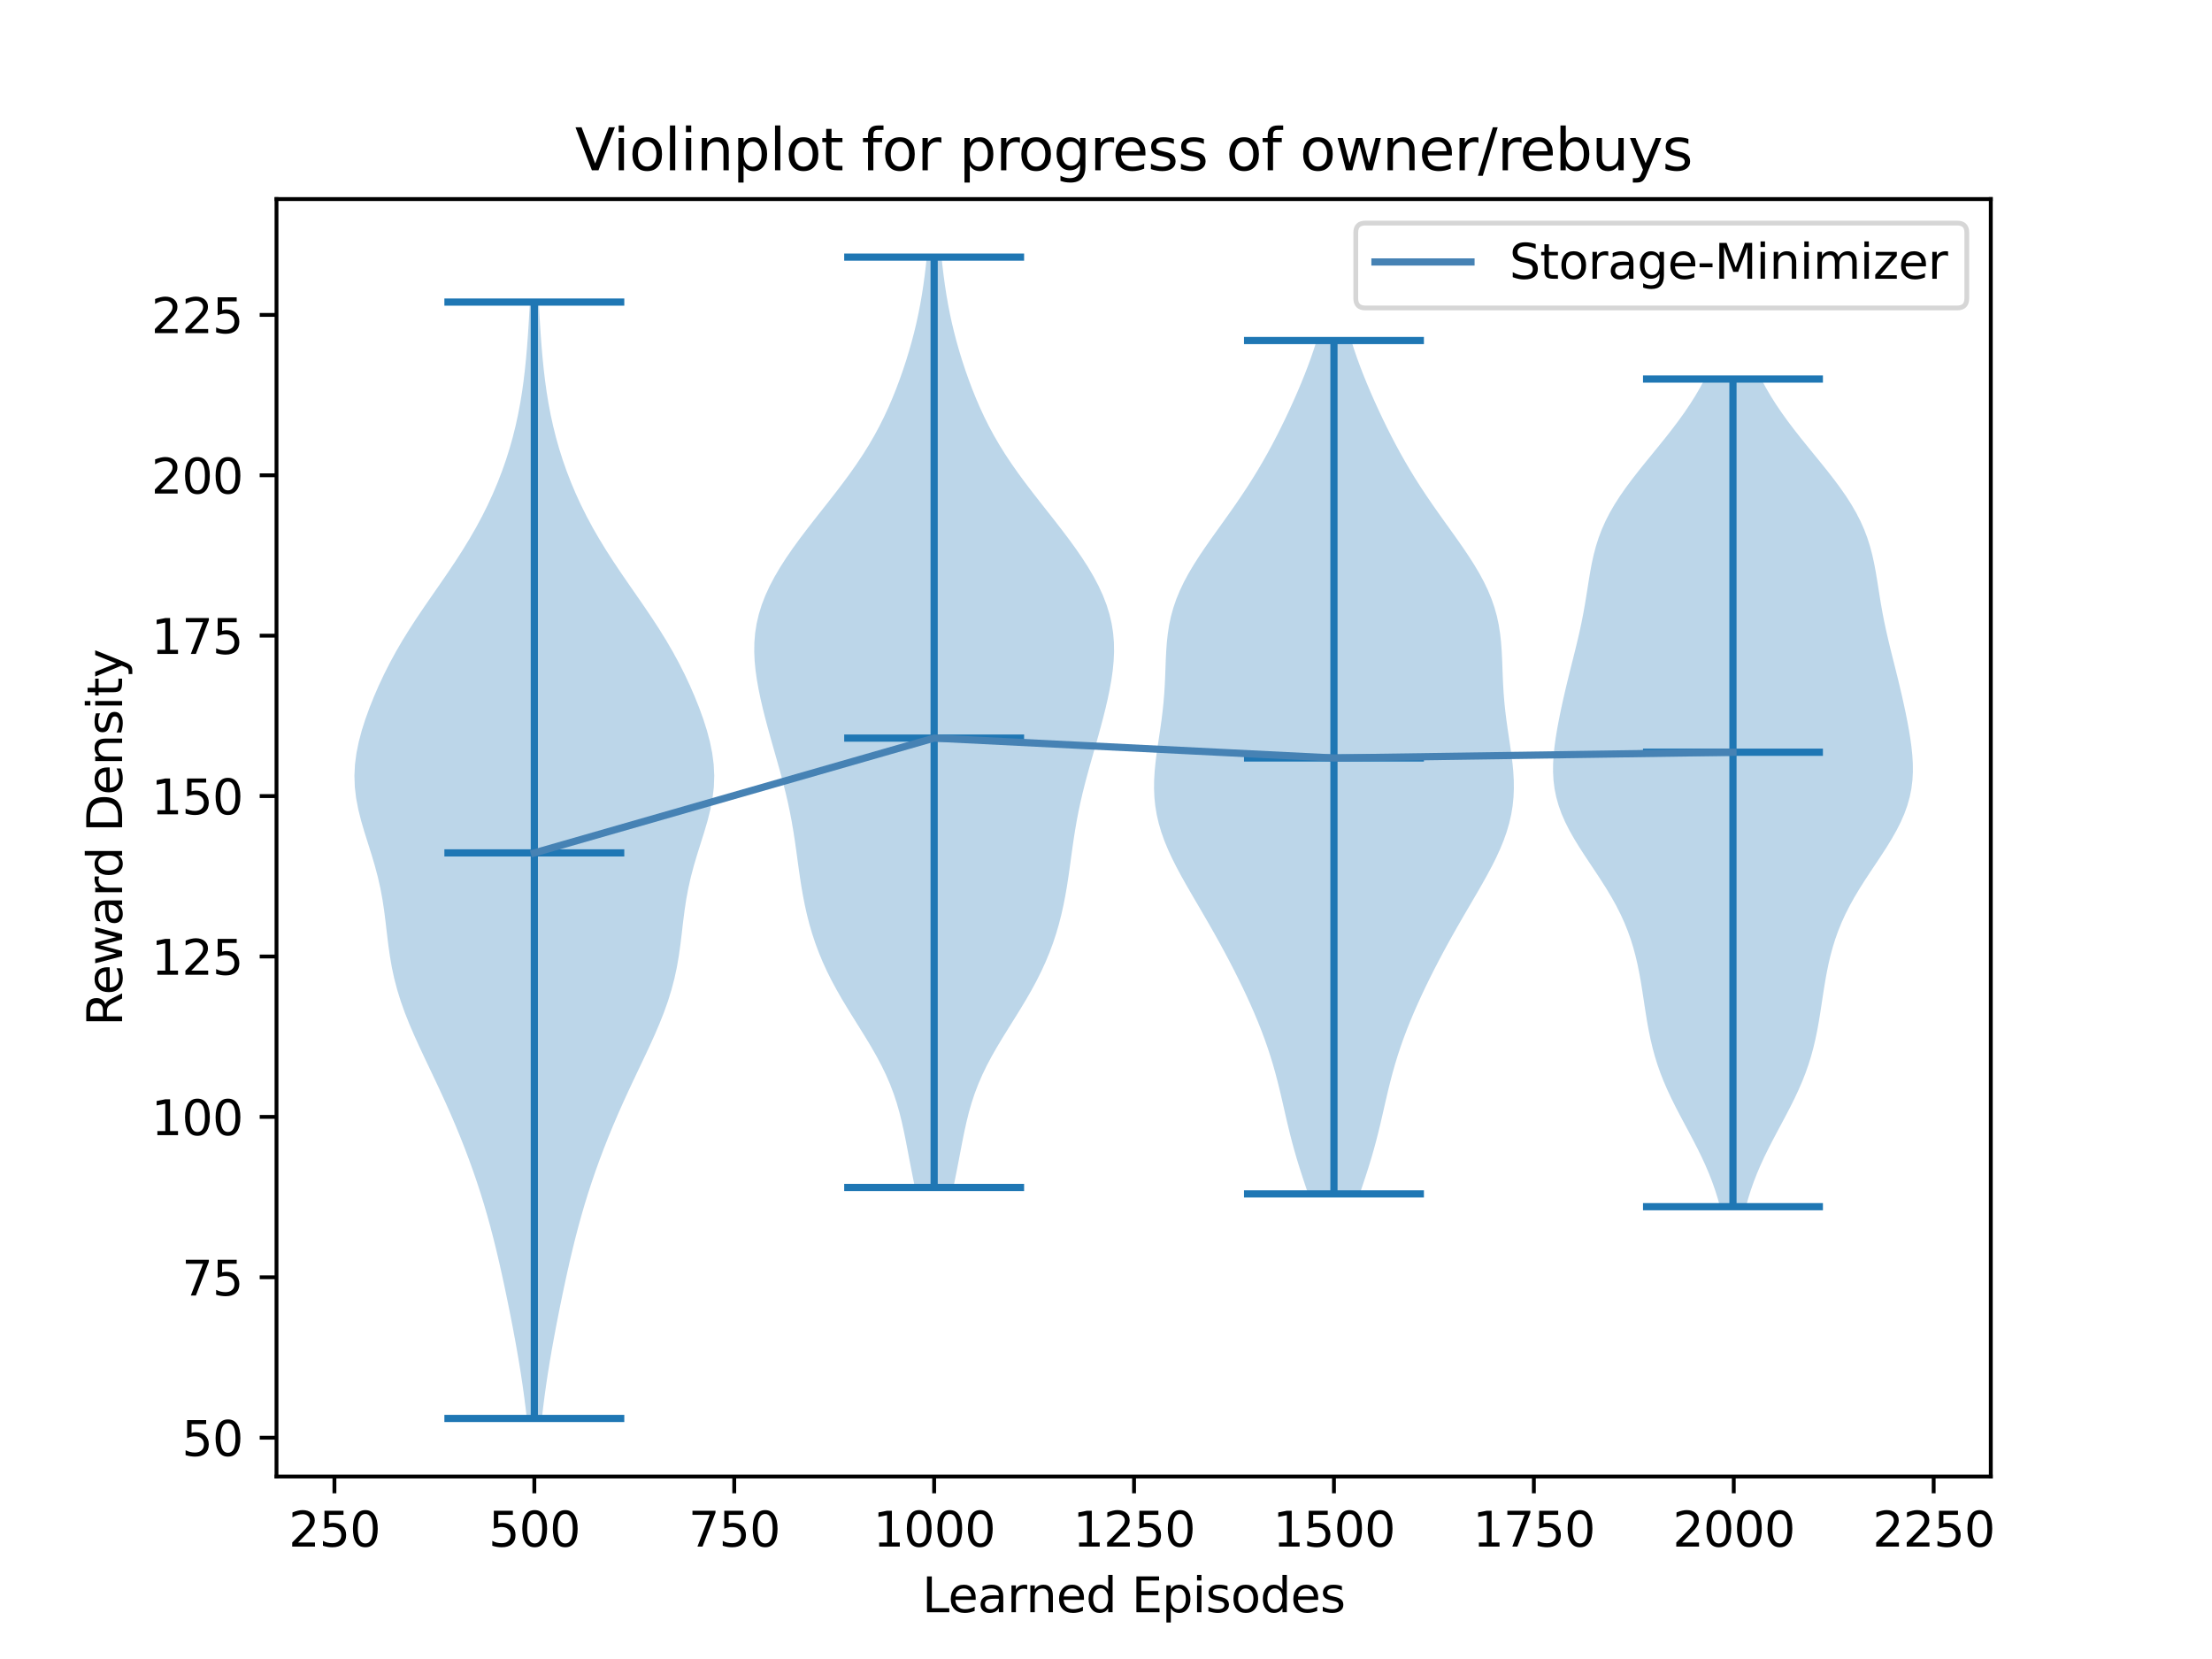 <?xml version="1.0" encoding="utf-8" standalone="no"?>
<!DOCTYPE svg PUBLIC "-//W3C//DTD SVG 1.1//EN"
  "http://www.w3.org/Graphics/SVG/1.1/DTD/svg11.dtd">
<svg xmlns:xlink="http://www.w3.org/1999/xlink" width="460.8pt" height="345.6pt" viewBox="0 0 460.8 345.6" xmlns="http://www.w3.org/2000/svg" version="1.1">
 <defs>
  <style type="text/css">*{stroke-linejoin: round; stroke-linecap: butt}</style>
 </defs>
 <g id="figure_1">
  <g id="patch_1">
   <path d="M 0 345.6 
L 460.8 345.6 
L 460.8 0 
L 0 0 
z
" style="fill: #ffffff"/>
  </g>
  <g id="axes_1">
   <g id="patch_2">
    <path d="M 57.6 307.584 
L 414.72 307.584 
L 414.72 41.472 
L 57.6 41.472 
z
" style="fill: #ffffff"/>
   </g>
   <g id="PolyCollection_1">
    <path d="M 112.876 295.488 
L 109.748 295.488 
L 109.474 293.139 
L 109.173 290.79 
L 108.845 288.441 
L 108.491 286.091 
L 108.112 283.742 
L 107.71 281.393 
L 107.288 279.044 
L 106.849 276.695 
L 106.394 274.346 
L 105.925 271.997 
L 105.442 269.648 
L 104.945 267.298 
L 104.433 264.949 
L 103.901 262.6 
L 103.346 260.251 
L 102.764 257.902 
L 102.151 255.553 
L 101.502 253.204 
L 100.815 250.855 
L 100.089 248.505 
L 99.321 246.156 
L 98.513 243.807 
L 97.664 241.458 
L 96.775 239.109 
L 95.845 236.76 
L 94.877 234.411 
L 93.87 232.061 
L 92.826 229.712 
L 91.751 227.363 
L 90.651 225.014 
L 89.537 222.665 
L 88.421 220.316 
L 87.322 217.967 
L 86.257 215.618 
L 85.249 213.268 
L 84.318 210.919 
L 83.481 208.57 
L 82.751 206.221 
L 82.134 203.872 
L 81.628 201.523 
L 81.22 199.174 
L 80.888 196.824 
L 80.603 194.475 
L 80.33 192.126 
L 80.034 189.777 
L 79.68 187.428 
L 79.245 185.079 
L 78.716 182.73 
L 78.094 180.381 
L 77.398 178.031 
L 76.658 175.682 
L 75.919 173.333 
L 75.229 170.984 
L 74.638 168.635 
L 74.189 166.286 
L 73.914 163.937 
L 73.833 161.588 
L 73.95 159.238 
L 74.256 156.889 
L 74.733 154.54 
L 75.356 152.191 
L 76.103 149.842 
L 76.952 147.493 
L 77.89 145.144 
L 78.91 142.794 
L 80.013 140.445 
L 81.202 138.096 
L 82.48 135.747 
L 83.849 133.398 
L 85.304 131.049 
L 86.833 128.7 
L 88.42 126.351 
L 90.041 124.001 
L 91.671 121.652 
L 93.284 119.303 
L 94.856 116.954 
L 96.368 114.605 
L 97.805 112.256 
L 99.158 109.907 
L 100.42 107.558 
L 101.592 105.208 
L 102.674 102.859 
L 103.667 100.51 
L 104.575 98.161 
L 105.4 95.812 
L 106.143 93.463 
L 106.807 91.114 
L 107.395 88.764 
L 107.909 86.415 
L 108.356 84.066 
L 108.74 81.717 
L 109.068 79.368 
L 109.347 77.019 
L 109.585 74.67 
L 109.789 72.321 
L 109.965 69.971 
L 110.119 67.622 
L 110.257 65.273 
L 110.382 62.924 
L 112.242 62.924 
L 112.242 62.924 
L 112.367 65.273 
L 112.505 67.622 
L 112.659 69.971 
L 112.835 72.321 
L 113.039 74.67 
L 113.277 77.019 
L 113.556 79.368 
L 113.884 81.717 
L 114.268 84.066 
L 114.715 86.415 
L 115.23 88.764 
L 115.817 91.114 
L 116.481 93.463 
L 117.224 95.812 
L 118.049 98.161 
L 118.957 100.51 
L 119.95 102.859 
L 121.032 105.208 
L 122.204 107.558 
L 123.466 109.907 
L 124.819 112.256 
L 126.256 114.605 
L 127.768 116.954 
L 129.34 119.303 
L 130.953 121.652 
L 132.583 124.001 
L 134.205 126.351 
L 135.791 128.7 
L 137.321 131.049 
L 138.775 133.398 
L 140.144 135.747 
L 141.422 138.096 
L 142.611 140.445 
L 143.714 142.794 
L 144.734 145.144 
L 145.672 147.493 
L 146.521 149.842 
L 147.268 152.191 
L 147.892 154.54 
L 148.368 156.889 
L 148.674 159.238 
L 148.791 161.588 
L 148.71 163.937 
L 148.436 166.286 
L 147.986 168.635 
L 147.395 170.984 
L 146.705 173.333 
L 145.966 175.682 
L 145.227 178.031 
L 144.53 180.381 
L 143.908 182.73 
L 143.379 185.079 
L 142.944 187.428 
L 142.591 189.777 
L 142.294 192.126 
L 142.021 194.475 
L 141.736 196.824 
L 141.404 199.174 
L 140.996 201.523 
L 140.49 203.872 
L 139.873 206.221 
L 139.143 208.57 
L 138.306 210.919 
L 137.375 213.268 
L 136.367 215.618 
L 135.303 217.967 
L 134.203 220.316 
L 133.087 222.665 
L 131.973 225.014 
L 130.873 227.363 
L 129.798 229.712 
L 128.755 232.061 
L 127.748 234.411 
L 126.779 236.76 
L 125.85 239.109 
L 124.96 241.458 
L 124.111 243.807 
L 123.303 246.156 
L 122.535 248.505 
L 121.809 250.855 
L 121.122 253.204 
L 120.474 255.553 
L 119.86 257.902 
L 119.278 260.251 
L 118.723 262.6 
L 118.192 264.949 
L 117.679 267.298 
L 117.182 269.648 
L 116.699 271.997 
L 116.23 274.346 
L 115.775 276.695 
L 115.336 279.044 
L 114.914 281.393 
L 114.513 283.742 
L 114.134 286.091 
L 113.779 288.441 
L 113.451 290.79 
L 113.15 293.139 
L 112.876 295.488 
z
" clip-path="url(#p87c044b984)" style="fill: #1f77b4; fill-opacity: 0.3"/>
   </g>
   <g id="PolyCollection_2">
    <path d="M 198.604 247.371 
L 190.595 247.371 
L 190.196 245.414 
L 189.808 243.456 
L 189.431 241.498 
L 189.058 239.541 
L 188.68 237.583 
L 188.282 235.626 
L 187.848 233.668 
L 187.359 231.71 
L 186.798 229.753 
L 186.149 227.795 
L 185.403 225.838 
L 184.555 223.88 
L 183.605 221.922 
L 182.563 219.965 
L 181.444 218.007 
L 180.266 216.05 
L 179.052 214.092 
L 177.828 212.134 
L 176.616 210.177 
L 175.439 208.219 
L 174.315 206.262 
L 173.258 204.304 
L 172.278 202.346 
L 171.381 200.389 
L 170.569 198.431 
L 169.841 196.473 
L 169.192 194.516 
L 168.62 192.558 
L 168.117 190.601 
L 167.677 188.643 
L 167.291 186.685 
L 166.951 184.728 
L 166.646 182.77 
L 166.366 180.813 
L 166.098 178.855 
L 165.829 176.897 
L 165.548 174.94 
L 165.244 172.982 
L 164.907 171.025 
L 164.532 169.067 
L 164.116 167.109 
L 163.66 165.152 
L 163.167 163.194 
L 162.645 161.237 
L 162.102 159.279 
L 161.547 157.321 
L 160.989 155.364 
L 160.437 153.406 
L 159.899 151.448 
L 159.38 149.491 
L 158.89 147.533 
L 158.437 145.576 
L 158.029 143.618 
L 157.679 141.66 
L 157.4 139.703 
L 157.209 137.745 
L 157.12 135.788 
L 157.15 133.83 
L 157.313 131.872 
L 157.619 129.915 
L 158.074 127.957 
L 158.681 126 
L 159.437 124.042 
L 160.336 122.084 
L 161.368 120.127 
L 162.52 118.169 
L 163.778 116.211 
L 165.127 114.254 
L 166.549 112.296 
L 168.029 110.339 
L 169.547 108.381 
L 171.087 106.423 
L 172.629 104.466 
L 174.154 102.508 
L 175.645 100.551 
L 177.086 98.593 
L 178.462 96.635 
L 179.764 94.678 
L 180.985 92.72 
L 182.124 90.763 
L 183.18 88.805 
L 184.159 86.847 
L 185.066 84.89 
L 185.909 82.932 
L 186.695 80.975 
L 187.43 79.017 
L 188.118 77.059 
L 188.762 75.102 
L 189.363 73.144 
L 189.921 71.186 
L 190.435 69.229 
L 190.904 67.271 
L 191.328 65.314 
L 191.708 63.356 
L 192.047 61.398 
L 192.348 59.441 
L 192.615 57.483 
L 192.852 55.526 
L 193.065 53.568 
L 196.134 53.568 
L 196.134 53.568 
L 196.347 55.526 
L 196.584 57.483 
L 196.851 59.441 
L 197.152 61.398 
L 197.491 63.356 
L 197.871 65.314 
L 198.296 67.271 
L 198.765 69.229 
L 199.278 71.186 
L 199.836 73.144 
L 200.437 75.102 
L 201.081 77.059 
L 201.769 79.017 
L 202.504 80.975 
L 203.29 82.932 
L 204.133 84.89 
L 205.041 86.847 
L 206.019 88.805 
L 207.076 90.763 
L 208.214 92.72 
L 209.435 94.678 
L 210.737 96.635 
L 212.114 98.593 
L 213.554 100.551 
L 215.045 102.508 
L 216.57 104.466 
L 218.112 106.423 
L 219.652 108.381 
L 221.171 110.339 
L 222.65 112.296 
L 224.072 114.254 
L 225.421 116.211 
L 226.679 118.169 
L 227.831 120.127 
L 228.863 122.084 
L 229.762 124.042 
L 230.518 126 
L 231.125 127.957 
L 231.581 129.915 
L 231.886 131.872 
L 232.049 133.83 
L 232.079 135.788 
L 231.99 137.745 
L 231.799 139.703 
L 231.52 141.66 
L 231.17 143.618 
L 230.762 145.576 
L 230.309 147.533 
L 229.819 149.491 
L 229.301 151.448 
L 228.762 153.406 
L 228.21 155.364 
L 227.652 157.321 
L 227.097 159.279 
L 226.554 161.237 
L 226.032 163.194 
L 225.539 165.152 
L 225.083 167.109 
L 224.667 169.067 
L 224.292 171.025 
L 223.955 172.982 
L 223.651 174.94 
L 223.37 176.897 
L 223.101 178.855 
L 222.833 180.813 
L 222.553 182.77 
L 222.248 184.728 
L 221.908 186.685 
L 221.522 188.643 
L 221.082 190.601 
L 220.579 192.558 
L 220.007 194.516 
L 219.359 196.473 
L 218.63 198.431 
L 217.818 200.389 
L 216.921 202.346 
L 215.941 204.304 
L 214.884 206.262 
L 213.76 208.219 
L 212.583 210.177 
L 211.371 212.134 
L 210.147 214.092 
L 208.934 216.05 
L 207.756 218.007 
L 206.636 219.965 
L 205.594 221.922 
L 204.645 223.88 
L 203.796 225.838 
L 203.05 227.795 
L 202.402 229.753 
L 201.84 231.71 
L 201.351 233.668 
L 200.917 235.626 
L 200.519 237.583 
L 200.141 239.541 
L 199.768 241.498 
L 199.391 243.456 
L 199.003 245.414 
L 198.604 247.371 
z
" clip-path="url(#p87c044b984)" style="fill: #1f77b4; fill-opacity: 0.3"/>
   </g>
   <g id="PolyCollection_3">
    <path d="M 283.261 248.708 
L 272.513 248.708 
L 271.908 246.912 
L 271.312 245.117 
L 270.733 243.321 
L 270.18 241.525 
L 269.658 239.73 
L 269.166 237.934 
L 268.704 236.139 
L 268.267 234.343 
L 267.848 232.547 
L 267.438 230.752 
L 267.027 228.956 
L 266.604 227.161 
L 266.161 225.365 
L 265.688 223.569 
L 265.181 221.774 
L 264.634 219.978 
L 264.044 218.183 
L 263.412 216.387 
L 262.737 214.591 
L 262.022 212.796 
L 261.269 211 
L 260.481 209.205 
L 259.661 207.409 
L 258.812 205.613 
L 257.935 203.818 
L 257.032 202.022 
L 256.104 200.227 
L 255.153 198.431 
L 254.179 196.635 
L 253.183 194.84 
L 252.166 193.044 
L 251.133 191.249 
L 250.087 189.453 
L 249.037 187.657 
L 247.99 185.862 
L 246.959 184.066 
L 245.957 182.271 
L 244.999 180.475 
L 244.1 178.679 
L 243.276 176.884 
L 242.54 175.088 
L 241.904 173.293 
L 241.377 171.497 
L 240.964 169.701 
L 240.668 167.906 
L 240.484 166.11 
L 240.408 164.315 
L 240.428 162.519 
L 240.532 160.723 
L 240.703 158.928 
L 240.926 157.132 
L 241.182 155.337 
L 241.452 153.541 
L 241.72 151.745 
L 241.971 149.95 
L 242.193 148.154 
L 242.379 146.359 
L 242.527 144.563 
L 242.638 142.767 
L 242.721 140.972 
L 242.788 139.176 
L 242.855 137.381 
L 242.945 135.585 
L 243.076 133.789 
L 243.273 131.994 
L 243.553 130.198 
L 243.935 128.403 
L 244.43 126.607 
L 245.047 124.811 
L 245.786 123.016 
L 246.644 121.22 
L 247.613 119.425 
L 248.679 117.629 
L 249.827 115.833 
L 251.037 114.038 
L 252.292 112.242 
L 253.572 110.447 
L 254.86 108.651 
L 256.139 106.855 
L 257.397 105.06 
L 258.623 103.264 
L 259.81 101.469 
L 260.954 99.673 
L 262.053 97.877 
L 263.106 96.082 
L 264.117 94.286 
L 265.088 92.491 
L 266.024 90.695 
L 266.926 88.899 
L 267.799 87.104 
L 268.644 85.308 
L 269.461 83.513 
L 270.252 81.717 
L 271.013 79.921 
L 271.742 78.126 
L 272.437 76.33 
L 273.093 74.535 
L 273.708 72.739 
L 274.278 70.943 
L 281.497 70.943 
L 281.497 70.943 
L 282.066 72.739 
L 282.681 74.535 
L 283.337 76.33 
L 284.032 78.126 
L 284.761 79.921 
L 285.522 81.717 
L 286.313 83.513 
L 287.13 85.308 
L 287.975 87.104 
L 288.848 88.899 
L 289.751 90.695 
L 290.686 92.491 
L 291.657 94.286 
L 292.668 96.082 
L 293.721 97.877 
L 294.82 99.673 
L 295.964 101.469 
L 297.151 103.264 
L 298.377 105.06 
L 299.635 106.855 
L 300.914 108.651 
L 302.202 110.447 
L 303.482 112.242 
L 304.737 114.038 
L 305.947 115.833 
L 307.095 117.629 
L 308.161 119.425 
L 309.13 121.22 
L 309.988 123.016 
L 310.727 124.811 
L 311.344 126.607 
L 311.839 128.403 
L 312.221 130.198 
L 312.501 131.994 
L 312.698 133.789 
L 312.83 135.585 
L 312.919 137.381 
L 312.987 139.176 
L 313.053 140.972 
L 313.136 142.767 
L 313.247 144.563 
L 313.395 146.359 
L 313.581 148.154 
L 313.803 149.95 
L 314.054 151.745 
L 314.322 153.541 
L 314.592 155.337 
L 314.848 157.132 
L 315.071 158.928 
L 315.242 160.723 
L 315.346 162.519 
L 315.366 164.315 
L 315.29 166.11 
L 315.106 167.906 
L 314.81 169.701 
L 314.397 171.497 
L 313.87 173.293 
L 313.234 175.088 
L 312.498 176.884 
L 311.674 178.679 
L 310.775 180.475 
L 309.817 182.271 
L 308.815 184.066 
L 307.784 185.862 
L 306.737 187.657 
L 305.687 189.453 
L 304.641 191.249 
L 303.608 193.044 
L 302.591 194.84 
L 301.595 196.635 
L 300.621 198.431 
L 299.67 200.227 
L 298.742 202.022 
L 297.839 203.818 
L 296.962 205.613 
L 296.113 207.409 
L 295.293 209.205 
L 294.505 211 
L 293.752 212.796 
L 293.037 214.591 
L 292.362 216.387 
L 291.73 218.183 
L 291.14 219.978 
L 290.593 221.774 
L 290.086 223.569 
L 289.613 225.365 
L 289.17 227.161 
L 288.747 228.956 
L 288.336 230.752 
L 287.926 232.547 
L 287.507 234.343 
L 287.07 236.139 
L 286.608 237.934 
L 286.116 239.73 
L 285.594 241.525 
L 285.041 243.321 
L 284.463 245.117 
L 283.866 246.912 
L 283.261 248.708 
z
" clip-path="url(#p87c044b984)" style="fill: #1f77b4; fill-opacity: 0.3"/>
   </g>
   <g id="PolyCollection_4">
    <path d="M 363.703 251.381 
L 358.313 251.381 
L 357.829 249.639 
L 357.282 247.898 
L 356.667 246.156 
L 355.986 244.415 
L 355.24 242.673 
L 354.435 240.931 
L 353.579 239.19 
L 352.683 237.448 
L 351.762 235.707 
L 350.83 233.965 
L 349.904 232.223 
L 349.001 230.482 
L 348.135 228.74 
L 347.322 226.999 
L 346.57 225.257 
L 345.886 223.515 
L 345.274 221.774 
L 344.733 220.032 
L 344.259 218.291 
L 343.846 216.549 
L 343.484 214.807 
L 343.165 213.066 
L 342.876 211.324 
L 342.605 209.583 
L 342.342 207.841 
L 342.073 206.1 
L 341.788 204.358 
L 341.473 202.616 
L 341.118 200.875 
L 340.711 199.133 
L 340.242 197.392 
L 339.701 195.65 
L 339.08 193.908 
L 338.372 192.167 
L 337.577 190.425 
L 336.693 188.684 
L 335.726 186.942 
L 334.686 185.2 
L 333.585 183.459 
L 332.443 181.717 
L 331.281 179.976 
L 330.125 178.234 
L 328.999 176.492 
L 327.931 174.751 
L 326.946 173.009 
L 326.065 171.268 
L 325.305 169.526 
L 324.678 167.784 
L 324.19 166.043 
L 323.841 164.301 
L 323.624 162.56 
L 323.529 160.818 
L 323.541 159.076 
L 323.644 157.335 
L 323.823 155.593 
L 324.06 153.852 
L 324.344 152.11 
L 324.663 150.368 
L 325.009 148.627 
L 325.377 146.885 
L 325.765 145.144 
L 326.169 143.402 
L 326.587 141.66 
L 327.017 139.919 
L 327.453 138.177 
L 327.89 136.436 
L 328.32 134.694 
L 328.737 132.952 
L 329.133 131.211 
L 329.502 129.469 
L 329.842 127.728 
L 330.154 125.986 
L 330.443 124.244 
L 330.718 122.503 
L 330.993 120.761 
L 331.286 119.02 
L 331.614 117.278 
L 331.999 115.536 
L 332.46 113.795 
L 333.013 112.053 
L 333.672 110.312 
L 334.445 108.57 
L 335.336 106.828 
L 336.344 105.087 
L 337.46 103.345 
L 338.673 101.604 
L 339.968 99.862 
L 341.324 98.12 
L 342.722 96.379 
L 344.142 94.637 
L 345.561 92.896 
L 346.962 91.154 
L 348.327 89.412 
L 349.641 87.671 
L 350.892 85.929 
L 352.071 84.188 
L 353.17 82.446 
L 354.187 80.705 
L 355.118 78.963 
L 366.898 78.963 
L 366.898 78.963 
L 367.829 80.705 
L 368.845 82.446 
L 369.945 84.188 
L 371.124 85.929 
L 372.375 87.671 
L 373.689 89.412 
L 375.054 91.154 
L 376.455 92.896 
L 377.874 94.637 
L 379.293 96.379 
L 380.692 98.12 
L 382.048 99.862 
L 383.343 101.604 
L 384.556 103.345 
L 385.672 105.087 
L 386.679 106.828 
L 387.571 108.57 
L 388.344 110.312 
L 389.003 112.053 
L 389.556 113.795 
L 390.016 115.536 
L 390.401 117.278 
L 390.73 119.02 
L 391.023 120.761 
L 391.298 122.503 
L 391.573 124.244 
L 391.862 125.986 
L 392.173 127.728 
L 392.513 129.469 
L 392.883 131.211 
L 393.279 132.952 
L 393.695 134.694 
L 394.126 136.436 
L 394.563 138.177 
L 394.999 139.919 
L 395.429 141.66 
L 395.847 143.402 
L 396.251 145.144 
L 396.638 146.885 
L 397.007 148.627 
L 397.353 150.368 
L 397.672 152.11 
L 397.956 153.852 
L 398.193 155.593 
L 398.372 157.335 
L 398.475 159.076 
L 398.487 160.818 
L 398.392 162.56 
L 398.175 164.301 
L 397.826 166.043 
L 397.338 167.784 
L 396.711 169.526 
L 395.951 171.268 
L 395.07 173.009 
L 394.084 174.751 
L 393.017 176.492 
L 391.891 178.234 
L 390.735 179.976 
L 389.573 181.717 
L 388.431 183.459 
L 387.33 185.2 
L 386.29 186.942 
L 385.323 188.684 
L 384.439 190.425 
L 383.643 192.167 
L 382.936 193.908 
L 382.315 195.65 
L 381.774 197.392 
L 381.305 199.133 
L 380.898 200.875 
L 380.543 202.616 
L 380.228 204.358 
L 379.943 206.1 
L 379.674 207.841 
L 379.41 209.583 
L 379.14 211.324 
L 378.851 213.066 
L 378.531 214.807 
L 378.17 216.549 
L 377.757 218.291 
L 377.283 220.032 
L 376.742 221.774 
L 376.13 223.515 
L 375.446 225.257 
L 374.694 226.999 
L 373.88 228.74 
L 373.015 230.482 
L 372.112 232.223 
L 371.186 233.965 
L 370.254 235.707 
L 369.333 237.448 
L 368.437 239.19 
L 367.581 240.931 
L 366.776 242.673 
L 366.03 244.415 
L 365.349 246.156 
L 364.734 247.898 
L 364.186 249.639 
L 363.703 251.381 
z
" clip-path="url(#p87c044b984)" style="fill: #1f77b4; fill-opacity: 0.3"/>
   </g>
   <g id="matplotlib.axis_1">
    <g id="xtick_1">
     <g id="line2d_1">
      <defs>
       <path id="mc496deca8a" d="M 0 0 
L 0 3.5 
" style="stroke: #000000; stroke-width: 0.8"/>
      </defs>
      <g>
       <use xlink:href="#mc496deca8a" x="69.668" y="307.584" style="stroke: #000000; stroke-width: 0.8"/>
      </g>
     </g>
     <g id="text_1">
      <!-- 250 -->
      <g transform="translate(60.125 322.182)scale(0.1 -0.1)">
       <defs>
        <path id="DejaVuSans-32" d="M 1228 531 
L 3431 531 
L 3431 0 
L 469 0 
L 469 531 
Q 828 903 1448 1529 
Q 2069 2156 2228 2338 
Q 2531 2678 2651 2914 
Q 2772 3150 2772 3378 
Q 2772 3750 2511 3984 
Q 2250 4219 1831 4219 
Q 1534 4219 1204 4116 
Q 875 4013 500 3803 
L 500 4441 
Q 881 4594 1212 4672 
Q 1544 4750 1819 4750 
Q 2544 4750 2975 4387 
Q 3406 4025 3406 3419 
Q 3406 3131 3298 2873 
Q 3191 2616 2906 2266 
Q 2828 2175 2409 1742 
Q 1991 1309 1228 531 
z
" transform="scale(0.016)"/>
        <path id="DejaVuSans-35" d="M 691 4666 
L 3169 4666 
L 3169 4134 
L 1269 4134 
L 1269 2991 
Q 1406 3038 1543 3061 
Q 1681 3084 1819 3084 
Q 2600 3084 3056 2656 
Q 3513 2228 3513 1497 
Q 3513 744 3044 326 
Q 2575 -91 1722 -91 
Q 1428 -91 1123 -41 
Q 819 9 494 109 
L 494 744 
Q 775 591 1075 516 
Q 1375 441 1709 441 
Q 2250 441 2565 725 
Q 2881 1009 2881 1497 
Q 2881 1984 2565 2268 
Q 2250 2553 1709 2553 
Q 1456 2553 1204 2497 
Q 953 2441 691 2322 
L 691 4666 
z
" transform="scale(0.016)"/>
        <path id="DejaVuSans-30" d="M 2034 4250 
Q 1547 4250 1301 3770 
Q 1056 3291 1056 2328 
Q 1056 1369 1301 889 
Q 1547 409 2034 409 
Q 2525 409 2770 889 
Q 3016 1369 3016 2328 
Q 3016 3291 2770 3770 
Q 2525 4250 2034 4250 
z
M 2034 4750 
Q 2819 4750 3233 4129 
Q 3647 3509 3647 2328 
Q 3647 1150 3233 529 
Q 2819 -91 2034 -91 
Q 1250 -91 836 529 
Q 422 1150 422 2328 
Q 422 3509 836 4129 
Q 1250 4750 2034 4750 
z
" transform="scale(0.016)"/>
       </defs>
       <use xlink:href="#DejaVuSans-32"/>
       <use xlink:href="#DejaVuSans-35" x="63.623"/>
       <use xlink:href="#DejaVuSans-30" x="127.246"/>
      </g>
     </g>
    </g>
    <g id="xtick_2">
     <g id="line2d_2">
      <g>
       <use xlink:href="#mc496deca8a" x="111.312" y="307.584" style="stroke: #000000; stroke-width: 0.8"/>
      </g>
     </g>
     <g id="text_2">
      <!-- 500 -->
      <g transform="translate(101.768 322.182)scale(0.1 -0.1)">
       <use xlink:href="#DejaVuSans-35"/>
       <use xlink:href="#DejaVuSans-30" x="63.623"/>
       <use xlink:href="#DejaVuSans-30" x="127.246"/>
      </g>
     </g>
    </g>
    <g id="xtick_3">
     <g id="line2d_3">
      <g>
       <use xlink:href="#mc496deca8a" x="152.956" y="307.584" style="stroke: #000000; stroke-width: 0.8"/>
      </g>
     </g>
     <g id="text_3">
      <!-- 750 -->
      <g transform="translate(143.412 322.182)scale(0.1 -0.1)">
       <defs>
        <path id="DejaVuSans-37" d="M 525 4666 
L 3525 4666 
L 3525 4397 
L 1831 0 
L 1172 0 
L 2766 4134 
L 525 4134 
L 525 4666 
z
" transform="scale(0.016)"/>
       </defs>
       <use xlink:href="#DejaVuSans-37"/>
       <use xlink:href="#DejaVuSans-35" x="63.623"/>
       <use xlink:href="#DejaVuSans-30" x="127.246"/>
      </g>
     </g>
    </g>
    <g id="xtick_4">
     <g id="line2d_4">
      <g>
       <use xlink:href="#mc496deca8a" x="194.6" y="307.584" style="stroke: #000000; stroke-width: 0.8"/>
      </g>
     </g>
     <g id="text_4">
      <!-- 1000 -->
      <g transform="translate(181.875 322.182)scale(0.1 -0.1)">
       <defs>
        <path id="DejaVuSans-31" d="M 794 531 
L 1825 531 
L 1825 4091 
L 703 3866 
L 703 4441 
L 1819 4666 
L 2450 4666 
L 2450 531 
L 3481 531 
L 3481 0 
L 794 0 
L 794 531 
z
" transform="scale(0.016)"/>
       </defs>
       <use xlink:href="#DejaVuSans-31"/>
       <use xlink:href="#DejaVuSans-30" x="63.623"/>
       <use xlink:href="#DejaVuSans-30" x="127.246"/>
       <use xlink:href="#DejaVuSans-30" x="190.869"/>
      </g>
     </g>
    </g>
    <g id="xtick_5">
     <g id="line2d_5">
      <g>
       <use xlink:href="#mc496deca8a" x="236.243" y="307.584" style="stroke: #000000; stroke-width: 0.8"/>
      </g>
     </g>
     <g id="text_5">
      <!-- 1250 -->
      <g transform="translate(223.518 322.182)scale(0.1 -0.1)">
       <use xlink:href="#DejaVuSans-31"/>
       <use xlink:href="#DejaVuSans-32" x="63.623"/>
       <use xlink:href="#DejaVuSans-35" x="127.246"/>
       <use xlink:href="#DejaVuSans-30" x="190.869"/>
      </g>
     </g>
    </g>
    <g id="xtick_6">
     <g id="line2d_6">
      <g>
       <use xlink:href="#mc496deca8a" x="277.887" y="307.584" style="stroke: #000000; stroke-width: 0.8"/>
      </g>
     </g>
     <g id="text_6">
      <!-- 1500 -->
      <g transform="translate(265.162 322.182)scale(0.1 -0.1)">
       <use xlink:href="#DejaVuSans-31"/>
       <use xlink:href="#DejaVuSans-35" x="63.623"/>
       <use xlink:href="#DejaVuSans-30" x="127.246"/>
       <use xlink:href="#DejaVuSans-30" x="190.869"/>
      </g>
     </g>
    </g>
    <g id="xtick_7">
     <g id="line2d_7">
      <g>
       <use xlink:href="#mc496deca8a" x="319.531" y="307.584" style="stroke: #000000; stroke-width: 0.8"/>
      </g>
     </g>
     <g id="text_7">
      <!-- 1750 -->
      <g transform="translate(306.806 322.182)scale(0.1 -0.1)">
       <use xlink:href="#DejaVuSans-31"/>
       <use xlink:href="#DejaVuSans-37" x="63.623"/>
       <use xlink:href="#DejaVuSans-35" x="127.246"/>
       <use xlink:href="#DejaVuSans-30" x="190.869"/>
      </g>
     </g>
    </g>
    <g id="xtick_8">
     <g id="line2d_8">
      <g>
       <use xlink:href="#mc496deca8a" x="361.174" y="307.584" style="stroke: #000000; stroke-width: 0.8"/>
      </g>
     </g>
     <g id="text_8">
      <!-- 2000 -->
      <g transform="translate(348.449 322.182)scale(0.1 -0.1)">
       <use xlink:href="#DejaVuSans-32"/>
       <use xlink:href="#DejaVuSans-30" x="63.623"/>
       <use xlink:href="#DejaVuSans-30" x="127.246"/>
       <use xlink:href="#DejaVuSans-30" x="190.869"/>
      </g>
     </g>
    </g>
    <g id="xtick_9">
     <g id="line2d_9">
      <g>
       <use xlink:href="#mc496deca8a" x="402.818" y="307.584" style="stroke: #000000; stroke-width: 0.8"/>
      </g>
     </g>
     <g id="text_9">
      <!-- 2250 -->
      <g transform="translate(390.093 322.182)scale(0.1 -0.1)">
       <use xlink:href="#DejaVuSans-32"/>
       <use xlink:href="#DejaVuSans-32" x="63.623"/>
       <use xlink:href="#DejaVuSans-35" x="127.246"/>
       <use xlink:href="#DejaVuSans-30" x="190.869"/>
      </g>
     </g>
    </g>
    <g id="text_10">
     <!-- Learned Episodes -->
     <g transform="translate(192.102 335.861)scale(0.1 -0.1)">
      <defs>
       <path id="DejaVuSans-4c" d="M 628 4666 
L 1259 4666 
L 1259 531 
L 3531 531 
L 3531 0 
L 628 0 
L 628 4666 
z
" transform="scale(0.016)"/>
       <path id="DejaVuSans-65" d="M 3597 1894 
L 3597 1613 
L 953 1613 
Q 991 1019 1311 708 
Q 1631 397 2203 397 
Q 2534 397 2845 478 
Q 3156 559 3463 722 
L 3463 178 
Q 3153 47 2828 -22 
Q 2503 -91 2169 -91 
Q 1331 -91 842 396 
Q 353 884 353 1716 
Q 353 2575 817 3079 
Q 1281 3584 2069 3584 
Q 2775 3584 3186 3129 
Q 3597 2675 3597 1894 
z
M 3022 2063 
Q 3016 2534 2758 2815 
Q 2500 3097 2075 3097 
Q 1594 3097 1305 2825 
Q 1016 2553 972 2059 
L 3022 2063 
z
" transform="scale(0.016)"/>
       <path id="DejaVuSans-61" d="M 2194 1759 
Q 1497 1759 1228 1600 
Q 959 1441 959 1056 
Q 959 750 1161 570 
Q 1363 391 1709 391 
Q 2188 391 2477 730 
Q 2766 1069 2766 1631 
L 2766 1759 
L 2194 1759 
z
M 3341 1997 
L 3341 0 
L 2766 0 
L 2766 531 
Q 2569 213 2275 61 
Q 1981 -91 1556 -91 
Q 1019 -91 701 211 
Q 384 513 384 1019 
Q 384 1609 779 1909 
Q 1175 2209 1959 2209 
L 2766 2209 
L 2766 2266 
Q 2766 2663 2505 2880 
Q 2244 3097 1772 3097 
Q 1472 3097 1187 3025 
Q 903 2953 641 2809 
L 641 3341 
Q 956 3463 1253 3523 
Q 1550 3584 1831 3584 
Q 2591 3584 2966 3190 
Q 3341 2797 3341 1997 
z
" transform="scale(0.016)"/>
       <path id="DejaVuSans-72" d="M 2631 2963 
Q 2534 3019 2420 3045 
Q 2306 3072 2169 3072 
Q 1681 3072 1420 2755 
Q 1159 2438 1159 1844 
L 1159 0 
L 581 0 
L 581 3500 
L 1159 3500 
L 1159 2956 
Q 1341 3275 1631 3429 
Q 1922 3584 2338 3584 
Q 2397 3584 2469 3576 
Q 2541 3569 2628 3553 
L 2631 2963 
z
" transform="scale(0.016)"/>
       <path id="DejaVuSans-6e" d="M 3513 2113 
L 3513 0 
L 2938 0 
L 2938 2094 
Q 2938 2591 2744 2837 
Q 2550 3084 2163 3084 
Q 1697 3084 1428 2787 
Q 1159 2491 1159 1978 
L 1159 0 
L 581 0 
L 581 3500 
L 1159 3500 
L 1159 2956 
Q 1366 3272 1645 3428 
Q 1925 3584 2291 3584 
Q 2894 3584 3203 3211 
Q 3513 2838 3513 2113 
z
" transform="scale(0.016)"/>
       <path id="DejaVuSans-64" d="M 2906 2969 
L 2906 4863 
L 3481 4863 
L 3481 0 
L 2906 0 
L 2906 525 
Q 2725 213 2448 61 
Q 2172 -91 1784 -91 
Q 1150 -91 751 415 
Q 353 922 353 1747 
Q 353 2572 751 3078 
Q 1150 3584 1784 3584 
Q 2172 3584 2448 3432 
Q 2725 3281 2906 2969 
z
M 947 1747 
Q 947 1113 1208 752 
Q 1469 391 1925 391 
Q 2381 391 2643 752 
Q 2906 1113 2906 1747 
Q 2906 2381 2643 2742 
Q 2381 3103 1925 3103 
Q 1469 3103 1208 2742 
Q 947 2381 947 1747 
z
" transform="scale(0.016)"/>
       <path id="DejaVuSans-20" transform="scale(0.016)"/>
       <path id="DejaVuSans-45" d="M 628 4666 
L 3578 4666 
L 3578 4134 
L 1259 4134 
L 1259 2753 
L 3481 2753 
L 3481 2222 
L 1259 2222 
L 1259 531 
L 3634 531 
L 3634 0 
L 628 0 
L 628 4666 
z
" transform="scale(0.016)"/>
       <path id="DejaVuSans-70" d="M 1159 525 
L 1159 -1331 
L 581 -1331 
L 581 3500 
L 1159 3500 
L 1159 2969 
Q 1341 3281 1617 3432 
Q 1894 3584 2278 3584 
Q 2916 3584 3314 3078 
Q 3713 2572 3713 1747 
Q 3713 922 3314 415 
Q 2916 -91 2278 -91 
Q 1894 -91 1617 61 
Q 1341 213 1159 525 
z
M 3116 1747 
Q 3116 2381 2855 2742 
Q 2594 3103 2138 3103 
Q 1681 3103 1420 2742 
Q 1159 2381 1159 1747 
Q 1159 1113 1420 752 
Q 1681 391 2138 391 
Q 2594 391 2855 752 
Q 3116 1113 3116 1747 
z
" transform="scale(0.016)"/>
       <path id="DejaVuSans-69" d="M 603 3500 
L 1178 3500 
L 1178 0 
L 603 0 
L 603 3500 
z
M 603 4863 
L 1178 4863 
L 1178 4134 
L 603 4134 
L 603 4863 
z
" transform="scale(0.016)"/>
       <path id="DejaVuSans-73" d="M 2834 3397 
L 2834 2853 
Q 2591 2978 2328 3040 
Q 2066 3103 1784 3103 
Q 1356 3103 1142 2972 
Q 928 2841 928 2578 
Q 928 2378 1081 2264 
Q 1234 2150 1697 2047 
L 1894 2003 
Q 2506 1872 2764 1633 
Q 3022 1394 3022 966 
Q 3022 478 2636 193 
Q 2250 -91 1575 -91 
Q 1294 -91 989 -36 
Q 684 19 347 128 
L 347 722 
Q 666 556 975 473 
Q 1284 391 1588 391 
Q 1994 391 2212 530 
Q 2431 669 2431 922 
Q 2431 1156 2273 1281 
Q 2116 1406 1581 1522 
L 1381 1569 
Q 847 1681 609 1914 
Q 372 2147 372 2553 
Q 372 3047 722 3315 
Q 1072 3584 1716 3584 
Q 2034 3584 2315 3537 
Q 2597 3491 2834 3397 
z
" transform="scale(0.016)"/>
       <path id="DejaVuSans-6f" d="M 1959 3097 
Q 1497 3097 1228 2736 
Q 959 2375 959 1747 
Q 959 1119 1226 758 
Q 1494 397 1959 397 
Q 2419 397 2687 759 
Q 2956 1122 2956 1747 
Q 2956 2369 2687 2733 
Q 2419 3097 1959 3097 
z
M 1959 3584 
Q 2709 3584 3137 3096 
Q 3566 2609 3566 1747 
Q 3566 888 3137 398 
Q 2709 -91 1959 -91 
Q 1206 -91 779 398 
Q 353 888 353 1747 
Q 353 2609 779 3096 
Q 1206 3584 1959 3584 
z
" transform="scale(0.016)"/>
      </defs>
      <use xlink:href="#DejaVuSans-4c"/>
      <use xlink:href="#DejaVuSans-65" x="53.963"/>
      <use xlink:href="#DejaVuSans-61" x="115.486"/>
      <use xlink:href="#DejaVuSans-72" x="176.766"/>
      <use xlink:href="#DejaVuSans-6e" x="216.129"/>
      <use xlink:href="#DejaVuSans-65" x="279.508"/>
      <use xlink:href="#DejaVuSans-64" x="341.031"/>
      <use xlink:href="#DejaVuSans-20" x="404.508"/>
      <use xlink:href="#DejaVuSans-45" x="436.295"/>
      <use xlink:href="#DejaVuSans-70" x="499.479"/>
      <use xlink:href="#DejaVuSans-69" x="562.955"/>
      <use xlink:href="#DejaVuSans-73" x="590.738"/>
      <use xlink:href="#DejaVuSans-6f" x="642.838"/>
      <use xlink:href="#DejaVuSans-64" x="704.02"/>
      <use xlink:href="#DejaVuSans-65" x="767.496"/>
      <use xlink:href="#DejaVuSans-73" x="829.02"/>
     </g>
    </g>
   </g>
   <g id="matplotlib.axis_2">
    <g id="ytick_1">
     <g id="line2d_10">
      <defs>
       <path id="m92ff20b10c" d="M 0 0 
L -3.5 0 
" style="stroke: #000000; stroke-width: 0.8"/>
      </defs>
      <g>
       <use xlink:href="#m92ff20b10c" x="57.6" y="299.498" style="stroke: #000000; stroke-width: 0.8"/>
      </g>
     </g>
     <g id="text_11">
      <!-- 50 -->
      <g transform="translate(37.875 303.297)scale(0.1 -0.1)">
       <use xlink:href="#DejaVuSans-35"/>
       <use xlink:href="#DejaVuSans-30" x="63.623"/>
      </g>
     </g>
    </g>
    <g id="ytick_2">
     <g id="line2d_11">
      <g>
       <use xlink:href="#m92ff20b10c" x="57.6" y="266.083" style="stroke: #000000; stroke-width: 0.8"/>
      </g>
     </g>
     <g id="text_12">
      <!-- 75 -->
      <g transform="translate(37.875 269.883)scale(0.1 -0.1)">
       <use xlink:href="#DejaVuSans-37"/>
       <use xlink:href="#DejaVuSans-35" x="63.623"/>
      </g>
     </g>
    </g>
    <g id="ytick_3">
     <g id="line2d_12">
      <g>
       <use xlink:href="#m92ff20b10c" x="57.6" y="232.669" style="stroke: #000000; stroke-width: 0.8"/>
      </g>
     </g>
     <g id="text_13">
      <!-- 100 -->
      <g transform="translate(31.512 236.468)scale(0.1 -0.1)">
       <use xlink:href="#DejaVuSans-31"/>
       <use xlink:href="#DejaVuSans-30" x="63.623"/>
       <use xlink:href="#DejaVuSans-30" x="127.246"/>
      </g>
     </g>
    </g>
    <g id="ytick_4">
     <g id="line2d_13">
      <g>
       <use xlink:href="#m92ff20b10c" x="57.6" y="199.255" style="stroke: #000000; stroke-width: 0.8"/>
      </g>
     </g>
     <g id="text_14">
      <!-- 125 -->
      <g transform="translate(31.512 203.054)scale(0.1 -0.1)">
       <use xlink:href="#DejaVuSans-31"/>
       <use xlink:href="#DejaVuSans-32" x="63.623"/>
       <use xlink:href="#DejaVuSans-35" x="127.246"/>
      </g>
     </g>
    </g>
    <g id="ytick_5">
     <g id="line2d_14">
      <g>
       <use xlink:href="#m92ff20b10c" x="57.6" y="165.84" style="stroke: #000000; stroke-width: 0.8"/>
      </g>
     </g>
     <g id="text_15">
      <!-- 150 -->
      <g transform="translate(31.512 169.639)scale(0.1 -0.1)">
       <use xlink:href="#DejaVuSans-31"/>
       <use xlink:href="#DejaVuSans-35" x="63.623"/>
       <use xlink:href="#DejaVuSans-30" x="127.246"/>
      </g>
     </g>
    </g>
    <g id="ytick_6">
     <g id="line2d_15">
      <g>
       <use xlink:href="#m92ff20b10c" x="57.6" y="132.426" style="stroke: #000000; stroke-width: 0.8"/>
      </g>
     </g>
     <g id="text_16">
      <!-- 175 -->
      <g transform="translate(31.512 136.225)scale(0.1 -0.1)">
       <use xlink:href="#DejaVuSans-31"/>
       <use xlink:href="#DejaVuSans-37" x="63.623"/>
       <use xlink:href="#DejaVuSans-35" x="127.246"/>
      </g>
     </g>
    </g>
    <g id="ytick_7">
     <g id="line2d_16">
      <g>
       <use xlink:href="#m92ff20b10c" x="57.6" y="99.012" style="stroke: #000000; stroke-width: 0.8"/>
      </g>
     </g>
     <g id="text_17">
      <!-- 200 -->
      <g transform="translate(31.512 102.811)scale(0.1 -0.1)">
       <use xlink:href="#DejaVuSans-32"/>
       <use xlink:href="#DejaVuSans-30" x="63.623"/>
       <use xlink:href="#DejaVuSans-30" x="127.246"/>
      </g>
     </g>
    </g>
    <g id="ytick_8">
     <g id="line2d_17">
      <g>
       <use xlink:href="#m92ff20b10c" x="57.6" y="65.597" style="stroke: #000000; stroke-width: 0.8"/>
      </g>
     </g>
     <g id="text_18">
      <!-- 225 -->
      <g transform="translate(31.512 69.396)scale(0.1 -0.1)">
       <use xlink:href="#DejaVuSans-32"/>
       <use xlink:href="#DejaVuSans-32" x="63.623"/>
       <use xlink:href="#DejaVuSans-35" x="127.246"/>
      </g>
     </g>
    </g>
    <g id="text_19">
     <!-- Reward Density -->
     <g transform="translate(25.433 213.747)rotate(-90)scale(0.1 -0.1)">
      <defs>
       <path id="DejaVuSans-52" d="M 2841 2188 
Q 3044 2119 3236 1894 
Q 3428 1669 3622 1275 
L 4263 0 
L 3584 0 
L 2988 1197 
Q 2756 1666 2539 1819 
Q 2322 1972 1947 1972 
L 1259 1972 
L 1259 0 
L 628 0 
L 628 4666 
L 2053 4666 
Q 2853 4666 3247 4331 
Q 3641 3997 3641 3322 
Q 3641 2881 3436 2590 
Q 3231 2300 2841 2188 
z
M 1259 4147 
L 1259 2491 
L 2053 2491 
Q 2509 2491 2742 2702 
Q 2975 2913 2975 3322 
Q 2975 3731 2742 3939 
Q 2509 4147 2053 4147 
L 1259 4147 
z
" transform="scale(0.016)"/>
       <path id="DejaVuSans-77" d="M 269 3500 
L 844 3500 
L 1563 769 
L 2278 3500 
L 2956 3500 
L 3675 769 
L 4391 3500 
L 4966 3500 
L 4050 0 
L 3372 0 
L 2619 2869 
L 1863 0 
L 1184 0 
L 269 3500 
z
" transform="scale(0.016)"/>
       <path id="DejaVuSans-44" d="M 1259 4147 
L 1259 519 
L 2022 519 
Q 2988 519 3436 956 
Q 3884 1394 3884 2338 
Q 3884 3275 3436 3711 
Q 2988 4147 2022 4147 
L 1259 4147 
z
M 628 4666 
L 1925 4666 
Q 3281 4666 3915 4102 
Q 4550 3538 4550 2338 
Q 4550 1131 3912 565 
Q 3275 0 1925 0 
L 628 0 
L 628 4666 
z
" transform="scale(0.016)"/>
       <path id="DejaVuSans-74" d="M 1172 4494 
L 1172 3500 
L 2356 3500 
L 2356 3053 
L 1172 3053 
L 1172 1153 
Q 1172 725 1289 603 
Q 1406 481 1766 481 
L 2356 481 
L 2356 0 
L 1766 0 
Q 1100 0 847 248 
Q 594 497 594 1153 
L 594 3053 
L 172 3053 
L 172 3500 
L 594 3500 
L 594 4494 
L 1172 4494 
z
" transform="scale(0.016)"/>
       <path id="DejaVuSans-79" d="M 2059 -325 
Q 1816 -950 1584 -1140 
Q 1353 -1331 966 -1331 
L 506 -1331 
L 506 -850 
L 844 -850 
Q 1081 -850 1212 -737 
Q 1344 -625 1503 -206 
L 1606 56 
L 191 3500 
L 800 3500 
L 1894 763 
L 2988 3500 
L 3597 3500 
L 2059 -325 
z
" transform="scale(0.016)"/>
      </defs>
      <use xlink:href="#DejaVuSans-52"/>
      <use xlink:href="#DejaVuSans-65" x="64.982"/>
      <use xlink:href="#DejaVuSans-77" x="126.506"/>
      <use xlink:href="#DejaVuSans-61" x="208.293"/>
      <use xlink:href="#DejaVuSans-72" x="269.572"/>
      <use xlink:href="#DejaVuSans-64" x="308.936"/>
      <use xlink:href="#DejaVuSans-20" x="372.412"/>
      <use xlink:href="#DejaVuSans-44" x="404.199"/>
      <use xlink:href="#DejaVuSans-65" x="481.201"/>
      <use xlink:href="#DejaVuSans-6e" x="542.725"/>
      <use xlink:href="#DejaVuSans-73" x="606.104"/>
      <use xlink:href="#DejaVuSans-69" x="658.203"/>
      <use xlink:href="#DejaVuSans-74" x="685.986"/>
      <use xlink:href="#DejaVuSans-79" x="725.195"/>
     </g>
    </g>
   </g>
   <g id="LineCollection_1">
    <path d="M 92.572 177.672 
L 130.052 177.672 
" clip-path="url(#p87c044b984)" style="fill: none; stroke: #1f77b4; stroke-width: 1.5"/>
    <path d="M 175.86 153.758 
L 213.339 153.758 
" clip-path="url(#p87c044b984)" style="fill: none; stroke: #1f77b4; stroke-width: 1.5"/>
    <path d="M 259.147 157.906 
L 296.627 157.906 
" clip-path="url(#p87c044b984)" style="fill: none; stroke: #1f77b4; stroke-width: 1.5"/>
    <path d="M 342.268 156.703 
L 379.748 156.703 
" clip-path="url(#p87c044b984)" style="fill: none; stroke: #1f77b4; stroke-width: 1.5"/>
   </g>
   <g id="LineCollection_2">
    <path d="M 92.572 62.924 
L 130.052 62.924 
" clip-path="url(#p87c044b984)" style="fill: none; stroke: #1f77b4; stroke-width: 1.5"/>
    <path d="M 175.86 53.568 
L 213.339 53.568 
" clip-path="url(#p87c044b984)" style="fill: none; stroke: #1f77b4; stroke-width: 1.5"/>
    <path d="M 259.147 70.943 
L 296.627 70.943 
" clip-path="url(#p87c044b984)" style="fill: none; stroke: #1f77b4; stroke-width: 1.5"/>
    <path d="M 342.268 78.963 
L 379.748 78.963 
" clip-path="url(#p87c044b984)" style="fill: none; stroke: #1f77b4; stroke-width: 1.5"/>
   </g>
   <g id="LineCollection_3">
    <path d="M 92.572 295.488 
L 130.052 295.488 
" clip-path="url(#p87c044b984)" style="fill: none; stroke: #1f77b4; stroke-width: 1.5"/>
    <path d="M 175.86 247.371 
L 213.339 247.371 
" clip-path="url(#p87c044b984)" style="fill: none; stroke: #1f77b4; stroke-width: 1.5"/>
    <path d="M 259.147 248.708 
L 296.627 248.708 
" clip-path="url(#p87c044b984)" style="fill: none; stroke: #1f77b4; stroke-width: 1.5"/>
    <path d="M 342.268 251.381 
L 379.748 251.381 
" clip-path="url(#p87c044b984)" style="fill: none; stroke: #1f77b4; stroke-width: 1.5"/>
   </g>
   <g id="LineCollection_4">
    <path d="M 111.312 295.488 
L 111.312 62.924 
" clip-path="url(#p87c044b984)" style="fill: none; stroke: #1f77b4; stroke-width: 1.5"/>
    <path d="M 194.6 247.371 
L 194.6 53.568 
" clip-path="url(#p87c044b984)" style="fill: none; stroke: #1f77b4; stroke-width: 1.5"/>
    <path d="M 277.887 248.708 
L 277.887 70.943 
" clip-path="url(#p87c044b984)" style="fill: none; stroke: #1f77b4; stroke-width: 1.5"/>
    <path d="M 361.008 251.381 
L 361.008 78.963 
" clip-path="url(#p87c044b984)" style="fill: none; stroke: #1f77b4; stroke-width: 1.5"/>
   </g>
   <g id="line2d_18">
    <path d="M 111.312 177.672 
L 194.6 153.758 
L 277.887 157.906 
L 361.008 156.703 
" clip-path="url(#p87c044b984)" style="fill: none; stroke: #4682b4; stroke-width: 1.5; stroke-linecap: square"/>
   </g>
   <g id="patch_3">
    <path d="M 57.6 307.584 
L 57.6 41.472 
" style="fill: none; stroke: #000000; stroke-width: 0.8; stroke-linejoin: miter; stroke-linecap: square"/>
   </g>
   <g id="patch_4">
    <path d="M 414.72 307.584 
L 414.72 41.472 
" style="fill: none; stroke: #000000; stroke-width: 0.8; stroke-linejoin: miter; stroke-linecap: square"/>
   </g>
   <g id="patch_5">
    <path d="M 57.6 307.584 
L 414.72 307.584 
" style="fill: none; stroke: #000000; stroke-width: 0.8; stroke-linejoin: miter; stroke-linecap: square"/>
   </g>
   <g id="patch_6">
    <path d="M 57.6 41.472 
L 414.72 41.472 
" style="fill: none; stroke: #000000; stroke-width: 0.8; stroke-linejoin: miter; stroke-linecap: square"/>
   </g>
   <g id="text_20">
    <!-- Violinplot for progress of owner/rebuys -->
    <g transform="translate(119.788 35.472)scale(0.12 -0.12)">
     <defs>
      <path id="DejaVuSans-56" d="M 1831 0 
L 50 4666 
L 709 4666 
L 2188 738 
L 3669 4666 
L 4325 4666 
L 2547 0 
L 1831 0 
z
" transform="scale(0.016)"/>
      <path id="DejaVuSans-6c" d="M 603 4863 
L 1178 4863 
L 1178 0 
L 603 0 
L 603 4863 
z
" transform="scale(0.016)"/>
      <path id="DejaVuSans-66" d="M 2375 4863 
L 2375 4384 
L 1825 4384 
Q 1516 4384 1395 4259 
Q 1275 4134 1275 3809 
L 1275 3500 
L 2222 3500 
L 2222 3053 
L 1275 3053 
L 1275 0 
L 697 0 
L 697 3053 
L 147 3053 
L 147 3500 
L 697 3500 
L 697 3744 
Q 697 4328 969 4595 
Q 1241 4863 1831 4863 
L 2375 4863 
z
" transform="scale(0.016)"/>
      <path id="DejaVuSans-67" d="M 2906 1791 
Q 2906 2416 2648 2759 
Q 2391 3103 1925 3103 
Q 1463 3103 1205 2759 
Q 947 2416 947 1791 
Q 947 1169 1205 825 
Q 1463 481 1925 481 
Q 2391 481 2648 825 
Q 2906 1169 2906 1791 
z
M 3481 434 
Q 3481 -459 3084 -895 
Q 2688 -1331 1869 -1331 
Q 1566 -1331 1297 -1286 
Q 1028 -1241 775 -1147 
L 775 -588 
Q 1028 -725 1275 -790 
Q 1522 -856 1778 -856 
Q 2344 -856 2625 -561 
Q 2906 -266 2906 331 
L 2906 616 
Q 2728 306 2450 153 
Q 2172 0 1784 0 
Q 1141 0 747 490 
Q 353 981 353 1791 
Q 353 2603 747 3093 
Q 1141 3584 1784 3584 
Q 2172 3584 2450 3431 
Q 2728 3278 2906 2969 
L 2906 3500 
L 3481 3500 
L 3481 434 
z
" transform="scale(0.016)"/>
      <path id="DejaVuSans-2f" d="M 1625 4666 
L 2156 4666 
L 531 -594 
L 0 -594 
L 1625 4666 
z
" transform="scale(0.016)"/>
      <path id="DejaVuSans-62" d="M 3116 1747 
Q 3116 2381 2855 2742 
Q 2594 3103 2138 3103 
Q 1681 3103 1420 2742 
Q 1159 2381 1159 1747 
Q 1159 1113 1420 752 
Q 1681 391 2138 391 
Q 2594 391 2855 752 
Q 3116 1113 3116 1747 
z
M 1159 2969 
Q 1341 3281 1617 3432 
Q 1894 3584 2278 3584 
Q 2916 3584 3314 3078 
Q 3713 2572 3713 1747 
Q 3713 922 3314 415 
Q 2916 -91 2278 -91 
Q 1894 -91 1617 61 
Q 1341 213 1159 525 
L 1159 0 
L 581 0 
L 581 4863 
L 1159 4863 
L 1159 2969 
z
" transform="scale(0.016)"/>
      <path id="DejaVuSans-75" d="M 544 1381 
L 544 3500 
L 1119 3500 
L 1119 1403 
Q 1119 906 1312 657 
Q 1506 409 1894 409 
Q 2359 409 2629 706 
Q 2900 1003 2900 1516 
L 2900 3500 
L 3475 3500 
L 3475 0 
L 2900 0 
L 2900 538 
Q 2691 219 2414 64 
Q 2138 -91 1772 -91 
Q 1169 -91 856 284 
Q 544 659 544 1381 
z
M 1991 3584 
L 1991 3584 
z
" transform="scale(0.016)"/>
     </defs>
     <use xlink:href="#DejaVuSans-56"/>
     <use xlink:href="#DejaVuSans-69" x="66.158"/>
     <use xlink:href="#DejaVuSans-6f" x="93.941"/>
     <use xlink:href="#DejaVuSans-6c" x="155.123"/>
     <use xlink:href="#DejaVuSans-69" x="182.906"/>
     <use xlink:href="#DejaVuSans-6e" x="210.689"/>
     <use xlink:href="#DejaVuSans-70" x="274.068"/>
     <use xlink:href="#DejaVuSans-6c" x="337.545"/>
     <use xlink:href="#DejaVuSans-6f" x="365.328"/>
     <use xlink:href="#DejaVuSans-74" x="426.51"/>
     <use xlink:href="#DejaVuSans-20" x="465.719"/>
     <use xlink:href="#DejaVuSans-66" x="497.506"/>
     <use xlink:href="#DejaVuSans-6f" x="532.711"/>
     <use xlink:href="#DejaVuSans-72" x="593.893"/>
     <use xlink:href="#DejaVuSans-20" x="635.006"/>
     <use xlink:href="#DejaVuSans-70" x="666.793"/>
     <use xlink:href="#DejaVuSans-72" x="730.27"/>
     <use xlink:href="#DejaVuSans-6f" x="769.133"/>
     <use xlink:href="#DejaVuSans-67" x="830.314"/>
     <use xlink:href="#DejaVuSans-72" x="893.791"/>
     <use xlink:href="#DejaVuSans-65" x="932.654"/>
     <use xlink:href="#DejaVuSans-73" x="994.178"/>
     <use xlink:href="#DejaVuSans-73" x="1046.277"/>
     <use xlink:href="#DejaVuSans-20" x="1098.377"/>
     <use xlink:href="#DejaVuSans-6f" x="1130.164"/>
     <use xlink:href="#DejaVuSans-66" x="1191.346"/>
     <use xlink:href="#DejaVuSans-20" x="1226.551"/>
     <use xlink:href="#DejaVuSans-6f" x="1258.338"/>
     <use xlink:href="#DejaVuSans-77" x="1319.52"/>
     <use xlink:href="#DejaVuSans-6e" x="1401.307"/>
     <use xlink:href="#DejaVuSans-65" x="1464.686"/>
     <use xlink:href="#DejaVuSans-72" x="1526.209"/>
     <use xlink:href="#DejaVuSans-2f" x="1567.322"/>
     <use xlink:href="#DejaVuSans-72" x="1601.014"/>
     <use xlink:href="#DejaVuSans-65" x="1639.877"/>
     <use xlink:href="#DejaVuSans-62" x="1701.4"/>
     <use xlink:href="#DejaVuSans-75" x="1764.877"/>
     <use xlink:href="#DejaVuSans-79" x="1828.256"/>
     <use xlink:href="#DejaVuSans-73" x="1887.436"/>
    </g>
   </g>
   <g id="legend_1">
    <g id="patch_7">
     <path d="M 284.431 64.15 
L 407.72 64.15 
Q 409.72 64.15 409.72 62.15 
L 409.72 48.472 
Q 409.72 46.472 407.72 46.472 
L 284.431 46.472 
Q 282.431 46.472 282.431 48.472 
L 282.431 62.15 
Q 282.431 64.15 284.431 64.15 
z
" style="fill: #ffffff; opacity: 0.8; stroke: #cccccc; stroke-linejoin: miter"/>
    </g>
    <g id="line2d_19">
     <path d="M 286.431 54.57 
L 296.431 54.57 
L 306.431 54.57 
" style="fill: none; stroke: #4682b4; stroke-width: 1.5; stroke-linecap: square"/>
    </g>
    <g id="text_21">
     <!-- Storage-Minimizer -->
     <g transform="translate(314.431 58.07)scale(0.1 -0.1)">
      <defs>
       <path id="DejaVuSans-53" d="M 3425 4513 
L 3425 3897 
Q 3066 4069 2747 4153 
Q 2428 4238 2131 4238 
Q 1616 4238 1336 4038 
Q 1056 3838 1056 3469 
Q 1056 3159 1242 3001 
Q 1428 2844 1947 2747 
L 2328 2669 
Q 3034 2534 3370 2195 
Q 3706 1856 3706 1288 
Q 3706 609 3251 259 
Q 2797 -91 1919 -91 
Q 1588 -91 1214 -16 
Q 841 59 441 206 
L 441 856 
Q 825 641 1194 531 
Q 1563 422 1919 422 
Q 2459 422 2753 634 
Q 3047 847 3047 1241 
Q 3047 1584 2836 1778 
Q 2625 1972 2144 2069 
L 1759 2144 
Q 1053 2284 737 2584 
Q 422 2884 422 3419 
Q 422 4038 858 4394 
Q 1294 4750 2059 4750 
Q 2388 4750 2728 4690 
Q 3069 4631 3425 4513 
z
" transform="scale(0.016)"/>
       <path id="DejaVuSans-2d" d="M 313 2009 
L 1997 2009 
L 1997 1497 
L 313 1497 
L 313 2009 
z
" transform="scale(0.016)"/>
       <path id="DejaVuSans-4d" d="M 628 4666 
L 1569 4666 
L 2759 1491 
L 3956 4666 
L 4897 4666 
L 4897 0 
L 4281 0 
L 4281 4097 
L 3078 897 
L 2444 897 
L 1241 4097 
L 1241 0 
L 628 0 
L 628 4666 
z
" transform="scale(0.016)"/>
       <path id="DejaVuSans-6d" d="M 3328 2828 
Q 3544 3216 3844 3400 
Q 4144 3584 4550 3584 
Q 5097 3584 5394 3201 
Q 5691 2819 5691 2113 
L 5691 0 
L 5113 0 
L 5113 2094 
Q 5113 2597 4934 2840 
Q 4756 3084 4391 3084 
Q 3944 3084 3684 2787 
Q 3425 2491 3425 1978 
L 3425 0 
L 2847 0 
L 2847 2094 
Q 2847 2600 2669 2842 
Q 2491 3084 2119 3084 
Q 1678 3084 1418 2786 
Q 1159 2488 1159 1978 
L 1159 0 
L 581 0 
L 581 3500 
L 1159 3500 
L 1159 2956 
Q 1356 3278 1631 3431 
Q 1906 3584 2284 3584 
Q 2666 3584 2933 3390 
Q 3200 3197 3328 2828 
z
" transform="scale(0.016)"/>
       <path id="DejaVuSans-7a" d="M 353 3500 
L 3084 3500 
L 3084 2975 
L 922 459 
L 3084 459 
L 3084 0 
L 275 0 
L 275 525 
L 2438 3041 
L 353 3041 
L 353 3500 
z
" transform="scale(0.016)"/>
      </defs>
      <use xlink:href="#DejaVuSans-53"/>
      <use xlink:href="#DejaVuSans-74" x="63.477"/>
      <use xlink:href="#DejaVuSans-6f" x="102.686"/>
      <use xlink:href="#DejaVuSans-72" x="163.867"/>
      <use xlink:href="#DejaVuSans-61" x="204.98"/>
      <use xlink:href="#DejaVuSans-67" x="266.26"/>
      <use xlink:href="#DejaVuSans-65" x="329.736"/>
      <use xlink:href="#DejaVuSans-2d" x="391.26"/>
      <use xlink:href="#DejaVuSans-4d" x="427.344"/>
      <use xlink:href="#DejaVuSans-69" x="513.623"/>
      <use xlink:href="#DejaVuSans-6e" x="541.406"/>
      <use xlink:href="#DejaVuSans-69" x="604.785"/>
      <use xlink:href="#DejaVuSans-6d" x="632.568"/>
      <use xlink:href="#DejaVuSans-69" x="729.98"/>
      <use xlink:href="#DejaVuSans-7a" x="757.764"/>
      <use xlink:href="#DejaVuSans-65" x="810.254"/>
      <use xlink:href="#DejaVuSans-72" x="871.777"/>
     </g>
    </g>
   </g>
  </g>
 </g>
 <defs>
  <clipPath id="p87c044b984">
   <rect x="57.6" y="41.472" width="357.12" height="266.112"/>
  </clipPath>
 </defs>
</svg>
